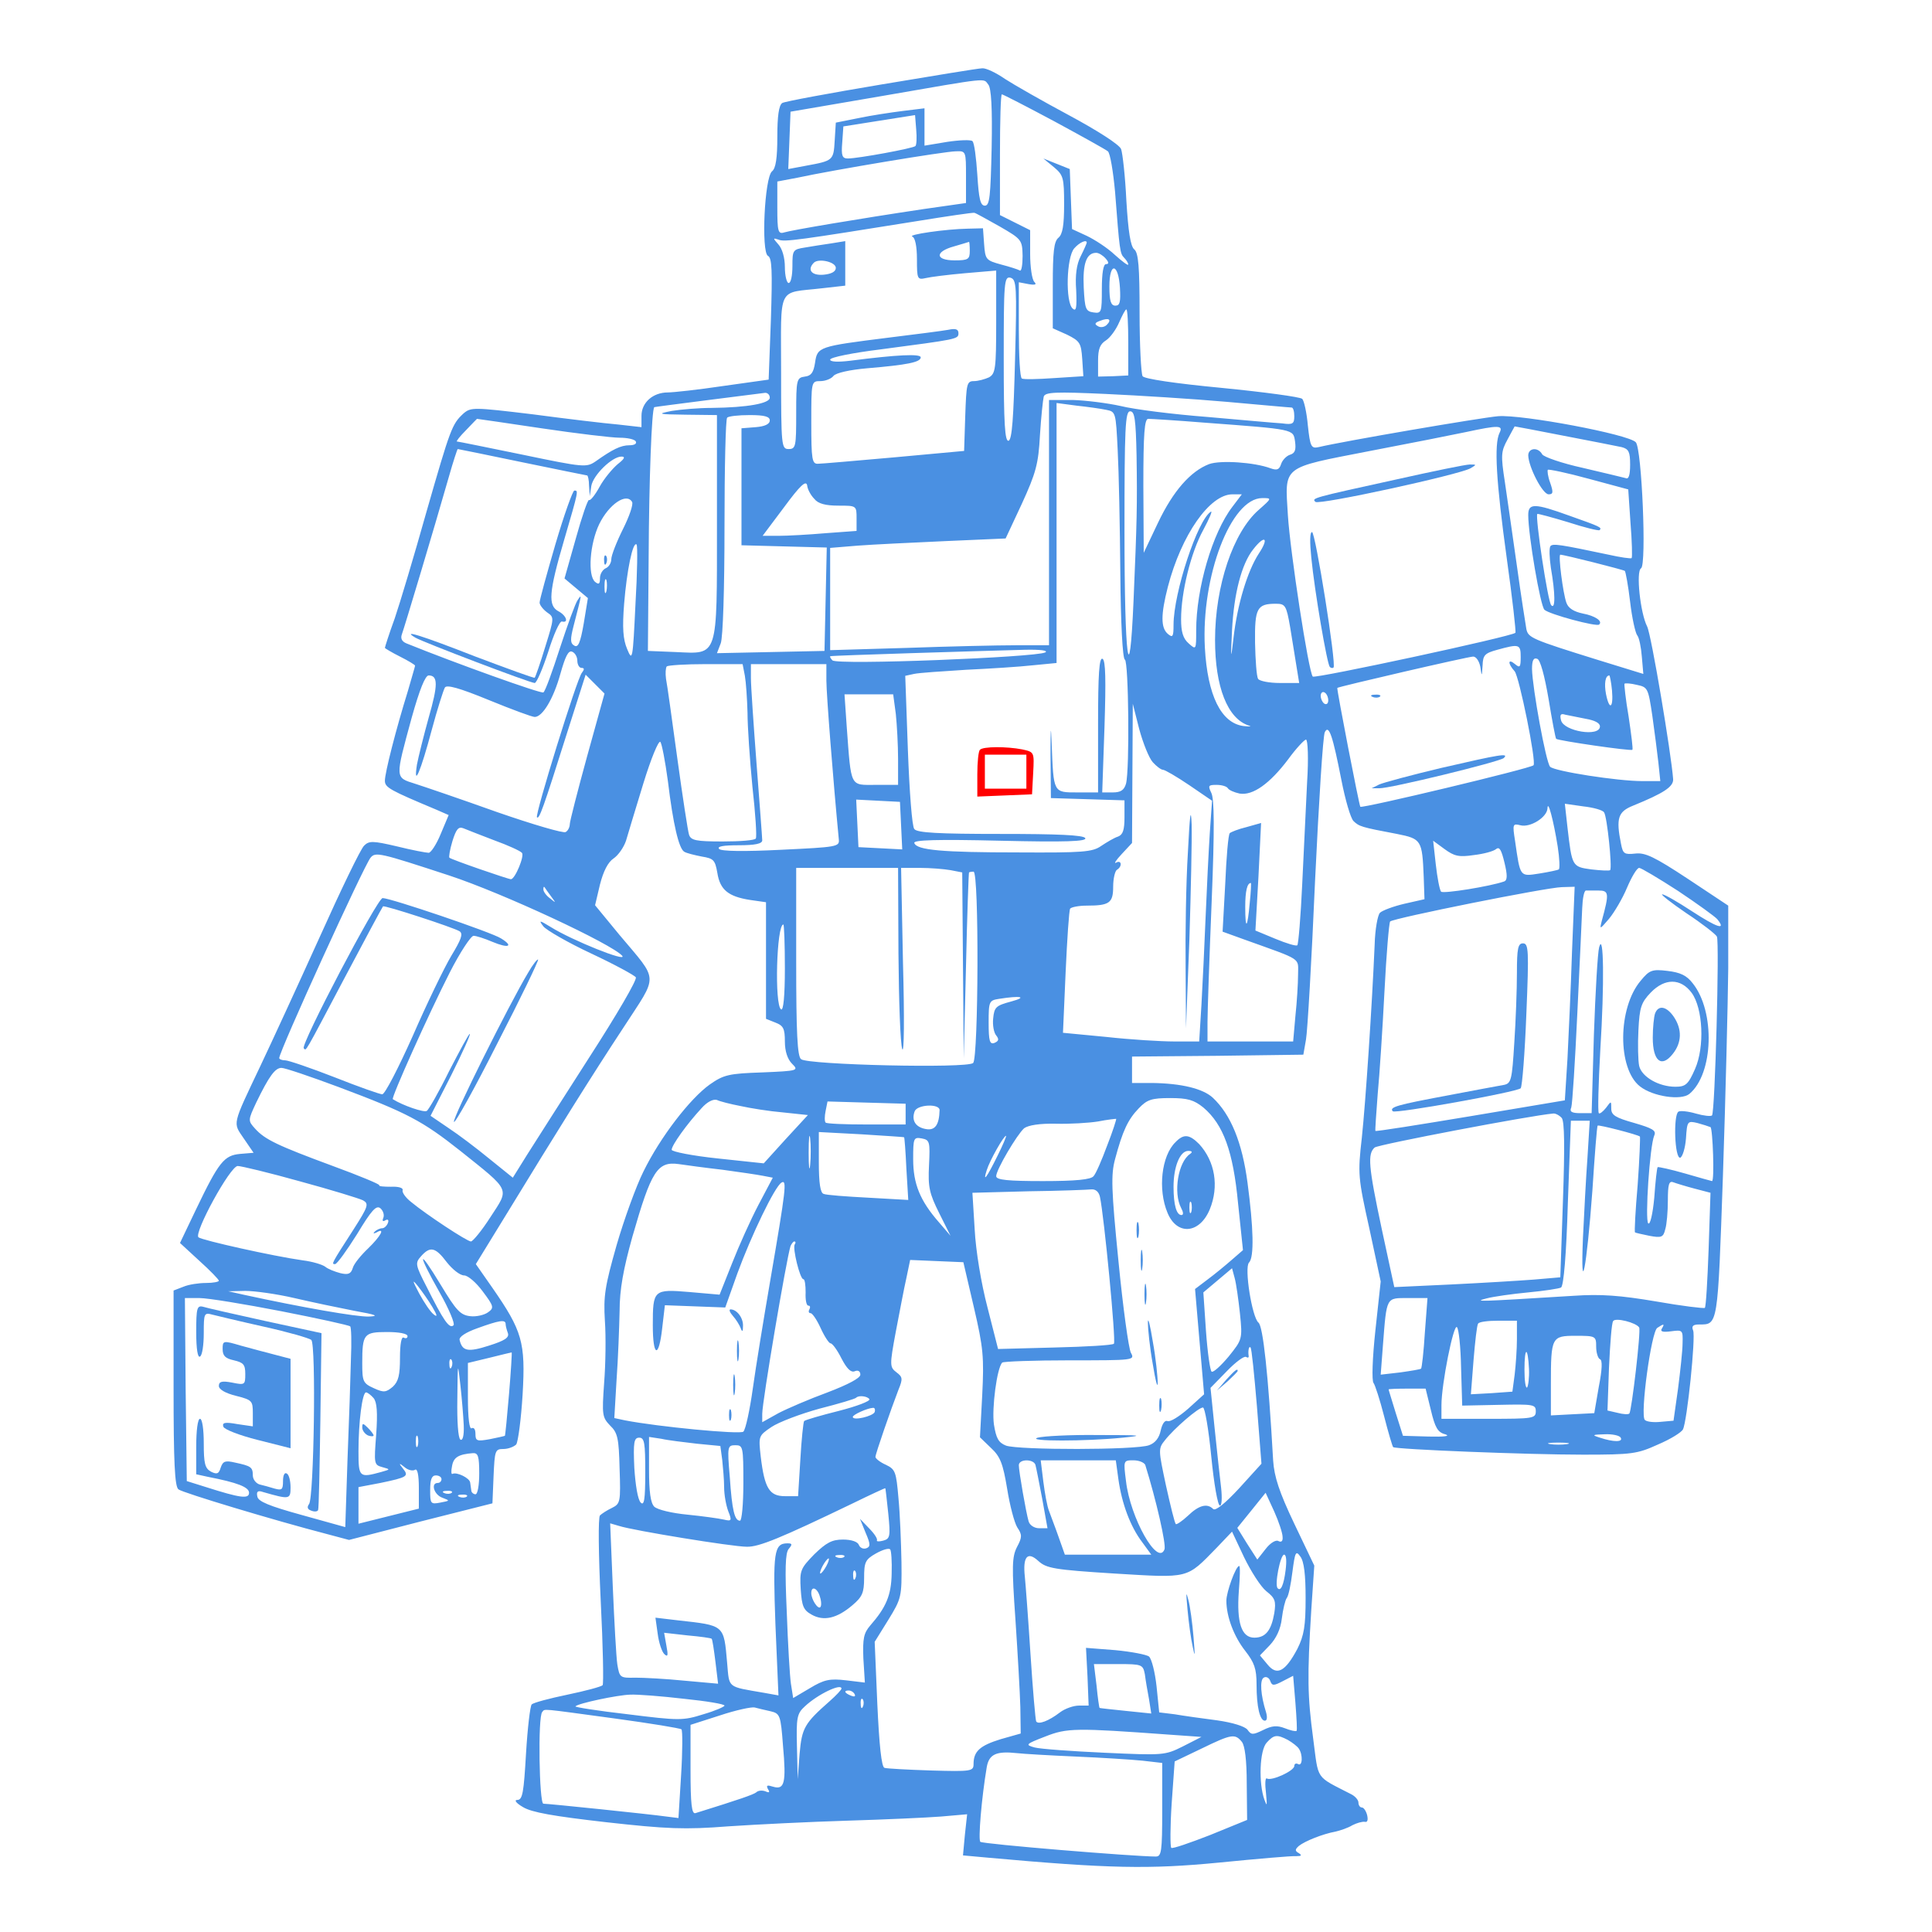 <?xml version="1.0" standalone="no"?>
<svg version="1.0" xmlns="http://www.w3.org/2000/svg"
 width="512pt" height="512pt" viewBox="0 0 512 512"
 preserveAspectRatio="xMidYMid meet">
<g transform="translate(0,512) scale(0.1,-0.1)"
fill="#4A90E2" stroke="none">
<path fill="#4A90E2" d="M2335 4896 c-137 -23 -256 -45 -262 -49 -9 -6 -13 -35 -13 -89 0 -57
-4 -84 -14 -92 -20 -16 -29 -213 -11 -224 11 -5 12 -40 8 -168 l-6 -160 -121
-17 c-67 -10 -132 -17 -146 -17 -40 0 -70 -27 -70 -62 l0 -30 -62 7 c-35 3
-136 15 -226 27 -158 19 -164 19 -184 2 -30 -28 -34 -38 -98 -261 -32 -114
-70 -241 -84 -282 -15 -41 -26 -76 -26 -78 0 -1 18 -12 40 -23 22 -11 40 -22
40 -24 0 -2 -9 -32 -19 -67 -32 -103 -61 -217 -61 -238 0 -18 13 -25 137 -77
l32 -14 -21 -50 c-11 -27 -26 -50 -32 -50 -6 0 -44 7 -84 17 -64 15 -74 15
-87 2 -9 -8 -62 -118 -119 -245 -57 -126 -127 -278 -156 -339 -76 -160 -73
-149 -44 -192 l26 -38 -36 -3 c-42 -4 -56 -21 -116 -146 l-43 -90 51 -47 c29
-26 52 -50 52 -53 0 -3 -15 -6 -34 -6 -19 0 -46 -4 -60 -10 l-26 -10 0 -259
c0 -195 3 -261 13 -268 11 -9 257 -83 392 -118 l60 -16 190 49 190 48 3 72 c3
68 4 72 26 72 13 0 28 6 34 12 5 7 13 67 17 133 8 138 -1 168 -80 282 l-44 63
81 132 c135 221 226 367 311 496 92 142 94 119 -11 244 l-65 79 13 55 c9 35
21 59 36 69 12 8 27 29 33 47 5 18 26 86 46 152 20 65 40 114 45 110 4 -5 13
-52 20 -104 14 -116 29 -178 43 -187 6 -4 27 -9 47 -13 31 -5 35 -9 41 -43 7
-45 29 -63 87 -72 l42 -6 0 -155 0 -154 25 -10 c21 -8 25 -16 25 -50 0 -26 7
-47 19 -59 18 -18 17 -19 -79 -23 -88 -3 -102 -6 -139 -32 -52 -37 -131 -139
-176 -231 -19 -38 -51 -126 -71 -195 -31 -109 -35 -135 -31 -200 3 -41 2 -115
-2 -165 -6 -85 -5 -91 16 -113 20 -19 23 -34 25 -114 3 -88 2 -93 -20 -104
-13 -6 -28 -16 -32 -20 -5 -5 -4 -102 2 -227 6 -119 8 -220 5 -223 -4 -4 -45
-15 -93 -25 -48 -10 -90 -21 -95 -26 -4 -4 -11 -63 -15 -130 -6 -103 -9 -123
-23 -123 -9 0 -4 -8 15 -19 23 -14 80 -24 220 -40 161 -18 209 -20 324 -11 74
5 216 12 315 15 99 3 211 8 249 11 l69 6 -6 -55 -5 -54 66 -6 c321 -29 428
-31 613 -13 101 10 193 18 204 17 14 0 16 2 7 8 -11 6 -10 10 0 19 16 13 64
32 97 38 13 3 34 10 45 17 12 6 26 10 33 9 7 -2 9 5 6 18 -3 11 -9 20 -14 20
-5 0 -9 6 -9 13 0 7 -9 17 -19 22 -97 50 -86 35 -101 148 -15 112 -16 163 -5
340 l8 118 -53 111 c-40 84 -53 124 -56 167 -13 231 -27 357 -39 366 -17 14
-38 146 -25 159 14 14 12 92 -4 212 -14 106 -44 180 -92 225 -26 24 -83 38
-161 39 l-53 0 0 35 0 35 227 2 227 3 7 40 c4 22 15 211 24 420 10 209 21 387
26 395 11 21 21 -11 44 -128 10 -51 24 -100 32 -108 15 -14 19 -16 115 -34 65
-13 67 -16 71 -114 l2 -59 -53 -12 c-30 -7 -59 -18 -65 -24 -6 -6 -13 -44 -14
-84 -7 -163 -24 -418 -34 -512 -11 -96 -10 -106 20 -241 l30 -140 -14 -129
c-8 -74 -10 -134 -5 -140 4 -5 17 -45 28 -88 11 -43 22 -80 24 -82 6 -6 356
-20 503 -20 130 0 144 2 199 27 33 14 62 32 66 40 11 21 34 244 27 262 -5 12
0 16 16 16 50 0 49 -6 63 396 7 209 13 454 14 547 l0 167 -107 71 c-88 58
-113 70 -139 67 -29 -3 -33 -1 -38 25 -14 69 -8 86 32 102 81 33 107 50 106
70 -5 68 -58 384 -69 405 -18 35 -30 146 -16 154 15 9 2 317 -14 334 -19 21
-301 74 -365 69 -46 -4 -409 -66 -476 -82 -19 -4 -22 1 -28 57 -3 34 -10 66
-15 71 -5 5 -101 18 -213 29 -126 12 -205 24 -210 31 -4 7 -8 82 -8 168 0 122
-3 159 -14 168 -10 8 -16 47 -21 129 -3 64 -10 126 -14 137 -5 12 -61 48 -137
89 -71 38 -148 82 -171 97 -23 16 -50 29 -60 28 -10 0 -130 -20 -268 -43z
m284 0 c8 -9 11 -63 9 -167 -3 -129 -5 -154 -18 -154 -12 0 -16 18 -20 82 -3
45 -8 85 -13 89 -4 4 -34 3 -67 -2 l-60 -10 0 49 0 50 -57 -7 c-32 -4 -85 -12
-118 -19 l-60 -12 -3 -48 c-3 -52 -4 -53 -75 -66 l-48 -9 3 76 3 76 245 42
c288 50 265 47 279 30z m174 -97 c72 -39 137 -75 143 -80 6 -5 14 -53 19 -107
12 -156 13 -164 24 -175 6 -6 11 -14 11 -18 0 -4 -16 8 -36 26 -19 18 -53 40
-74 50 l-39 18 -3 79 -3 80 -35 14 -35 14 28 -23 c25 -21 27 -28 27 -99 0 -55
-4 -79 -15 -88 -12 -10 -15 -37 -15 -126 l0 -114 38 -17 c34 -17 37 -22 40
-64 l3 -46 -78 -5 c-43 -3 -81 -4 -85 -1 -5 2 -8 61 -8 130 l0 125 26 -5 c18
-3 22 -1 15 6 -6 6 -11 39 -11 74 l0 63 -40 20 -40 20 0 160 c0 88 2 160 5
160 3 0 65 -32 138 -71z m-367 -66 c-5 -6 -152 -33 -179 -33 -15 0 -18 7 -15
42 l3 43 95 15 95 15 3 -38 c2 -22 1 -41 -2 -44z m134 -82 l0 -69 -112 -16
c-174 -26 -351 -56 -370 -62 -16 -5 -18 3 -18 65 l0 70 53 10 c97 21 392 70
420 70 27 1 27 1 27 -68z m89 -131 c59 -34 60 -36 61 -78 0 -24 -3 -41 -7 -39
-5 3 -27 10 -50 16 -40 11 -42 13 -45 54 l-3 42 -40 -1 c-59 -1 -162 -16 -147
-21 7 -3 12 -25 12 -60 0 -52 1 -55 23 -50 12 3 59 9 105 13 l82 7 0 -136 c0
-125 -2 -137 -19 -147 -11 -5 -29 -10 -40 -10 -19 0 -20 -7 -23 -92 l-3 -93
-185 -17 c-102 -9 -193 -17 -202 -17 -16 -1 -18 11 -18 109 0 109 0 110 24
110 13 0 29 6 35 14 7 8 43 16 89 20 106 9 142 16 142 29 0 10 -63 7 -187 -9
-33 -4 -53 -3 -53 3 0 6 60 18 133 27 204 27 207 27 207 43 0 11 -8 13 -27 9
-16 -3 -87 -12 -160 -21 -183 -23 -187 -24 -193 -66 -4 -26 -10 -35 -27 -37
-22 -3 -23 -8 -23 -98 0 -87 -1 -94 -20 -94 -19 0 -20 7 -20 204 0 233 -12
208 108 222 l62 7 0 59 0 59 -37 -6 c-21 -3 -53 -8 -70 -11 -32 -5 -33 -7 -33
-49 0 -25 -4 -45 -10 -45 -5 0 -10 19 -10 42 0 25 -7 49 -17 60 -15 17 -15 18
0 13 15 -7 55 -1 367 49 80 13 148 23 152 22 3 0 33 -17 67 -36z m-79 -65 c0
-22 -4 -25 -40 -25 -52 0 -53 23 -2 37 20 6 38 11 40 12 1 0 2 -10 2 -24z
m310 22 c0 -2 -7 -18 -16 -36 -11 -21 -15 -51 -12 -90 2 -47 0 -57 -9 -49 -20
16 -17 137 4 160 14 16 33 24 33 15z m50 -42 c9 -10 9 -15 1 -15 -7 0 -11 -24
-11 -66 0 -62 -1 -65 -22 -62 -21 3 -23 9 -26 66 -3 63 7 92 33 92 7 0 18 -7
25 -15z m-715 -25 c0 -10 -12 -16 -32 -18 -32 -3 -45 13 -26 32 13 12 58 2 58
-14z m753 -53 c2 -37 0 -47 -12 -47 -12 0 -16 12 -16 51 0 66 24 62 28 -4z
m-278 -189 c-4 -157 -8 -212 -17 -216 -10 -3 -13 45 -13 216 0 205 1 220 18
216 16 -5 17 -21 12 -216z m300 45 l0 -88 -40 -2 -40 -1 0 42 c0 31 5 44 21
54 11 7 27 29 35 48 8 18 16 34 19 34 3 0 5 -39 5 -87z m-57 46 c-6 -6 -17 -8
-24 -3 -9 5 -8 9 7 14 23 9 31 3 17 -11z m-893 -193 c0 -15 -59 -26 -154 -27
-34 0 -81 -4 -106 -8 -40 -8 -37 -9 38 -10 l82 -1 0 -292 c0 -355 4 -341 -109
-336 l-74 3 2 250 c1 202 8 391 15 396 1 1 262 34 294 38 6 0 12 -5 12 -13z
m1212 -11 c90 -8 166 -15 171 -15 4 0 7 -10 7 -23 0 -20 -4 -23 -32 -19 -18 1
-107 9 -198 17 -91 7 -194 20 -230 29 -36 8 -93 15 -127 16 l-63 0 0 -325 0
-325 -87 0 c-49 0 -179 -3 -290 -7 l-203 -6 0 135 0 136 73 6 c39 3 144 8 232
12 l160 7 43 92 c37 81 44 105 48 182 3 48 8 94 10 102 4 12 32 13 164 7 87
-4 232 -13 322 -21z m-321 -21 c26 -5 26 -6 31 -107 3 -56 6 -203 7 -327 1
-130 6 -226 12 -228 10 -4 13 -292 3 -329 -5 -17 -14 -23 -35 -23 l-28 0 6
173 c4 126 3 176 -5 181 -9 5 -12 -40 -12 -173 l0 -181 -55 0 c-64 0 -63 -2
-68 130 -2 53 -3 42 -3 -30 l1 -115 98 -3 97 -3 0 -45 c0 -33 -4 -46 -17 -51
-10 -3 -30 -15 -45 -25 -23 -16 -48 -18 -220 -17 -201 0 -269 6 -275 25 -3 8
60 10 228 6 173 -4 230 -2 225 7 -5 8 -72 11 -225 11 -163 0 -221 3 -228 13
-6 6 -13 101 -17 209 l-7 197 23 5 c13 3 75 7 138 11 63 3 143 8 178 12 l62 6
0 344 0 345 53 -7 c28 -3 64 -8 78 -11z m81 -121 c2 -132 1 -174 -8 -385 -11
-254 -24 -153 -24 183 0 277 2 319 15 319 12 0 15 -21 17 -117z m-972 93 c0
-10 -13 -16 -37 -18 l-38 -3 0 -155 0 -155 113 -3 113 -3 -3 -137 -3 -137
-142 -3 -143 -3 10 26 c6 15 10 147 10 309 0 155 3 286 7 289 3 4 30 7 60 7
39 0 53 -4 53 -14z m-605 -21 c94 -14 187 -25 207 -25 20 0 40 -4 43 -10 3 -6
-4 -10 -17 -10 -23 0 -45 -11 -90 -43 -24 -16 -30 -16 -193 18 -93 19 -171 35
-174 35 -3 0 8 14 24 30 16 17 29 30 29 30 1 0 78 -11 171 -25z m1756 15 c241
-18 236 -17 241 -50 3 -22 0 -31 -13 -35 -10 -3 -21 -15 -24 -25 -5 -15 -11
-17 -28 -11 -43 16 -133 22 -163 11 -49 -19 -95 -71 -135 -155 l-38 -80 -1
178 c0 139 3 177 13 177 7 0 74 -4 148 -10z m783 -27 c-15 -30 -9 -129 19
-332 15 -107 25 -196 23 -198 -10 -10 -531 -122 -537 -116 -11 11 -60 331 -66
428 -8 132 -18 124 213 169 110 21 226 44 259 51 88 19 99 18 89 -2z m171 -8
c72 -14 140 -27 153 -30 18 -5 22 -12 22 -46 0 -29 -4 -40 -12 -36 -7 2 -58
14 -113 27 -55 12 -104 29 -108 36 -11 20 -37 17 -37 -3 1 -31 38 -103 54
-103 12 0 13 5 4 31 -6 16 -8 32 -6 34 2 2 51 -8 109 -24 l104 -28 6 -89 c4
-49 5 -91 3 -93 -2 -2 -30 2 -61 9 -128 27 -147 30 -154 23 -4 -5 -3 -30 1
-58 12 -69 12 -111 1 -99 -9 8 -43 235 -37 242 2 1 39 -9 82 -22 43 -14 80
-23 83 -21 7 7 3 9 -79 38 -94 34 -110 34 -110 2 0 -53 32 -241 43 -251 13
-12 139 -46 145 -39 10 9 -11 23 -43 29 -24 5 -39 14 -44 29 -9 25 -22 127
-16 127 10 0 168 -40 171 -43 2 -2 9 -39 14 -82 5 -43 14 -83 19 -89 5 -6 10
-31 12 -56 l4 -46 -120 37 c-177 55 -185 59 -190 82 -2 12 -14 87 -25 167 -11
80 -26 180 -32 223 -11 71 -10 81 7 112 10 19 19 35 19 35 1 0 60 -11 131 -25z
m-2761 -70 c93 -19 170 -35 172 -35 2 0 5 -12 5 -27 l2 -28 4 27 c5 29 55 78
80 78 11 0 8 -6 -10 -20 -14 -12 -36 -38 -48 -60 -12 -22 -25 -38 -28 -35 -3
2 -19 -44 -35 -102 l-30 -106 31 -26 31 -26 -11 -67 c-9 -52 -15 -65 -25 -59
-11 6 -11 17 -2 52 23 89 22 85 11 69 -6 -8 -27 -66 -47 -127 -20 -62 -39
-115 -44 -118 -6 -4 -232 77 -363 130 -12 5 -16 13 -12 24 6 16 83 272 125
419 11 39 22 72 23 72 2 0 79 -16 171 -35z m774 -97 c10 -13 30 -18 64 -18 48
0 48 0 48 -34 l0 -33 -82 -6 c-46 -4 -102 -7 -125 -7 l-42 0 57 76 c42 57 58
72 61 58 1 -11 10 -27 19 -36z m1108 -21 c-53 -69 -96 -216 -96 -328 0 -51 0
-52 -20 -34 -15 13 -20 31 -20 64 0 72 26 177 59 237 16 30 25 51 20 48 -35
-21 -99 -215 -99 -300 0 -31 -2 -35 -15 -24 -19 16 -19 51 0 125 36 138 111
245 171 245 l25 0 -25 -33z m-1591 13 c4 -6 -7 -38 -24 -72 -17 -34 -31 -70
-31 -80 0 -10 -7 -21 -15 -24 -8 -4 -15 -15 -15 -26 0 -16 -3 -18 -13 -10 -20
17 -14 101 11 153 26 53 72 84 87 59z m1661 -21 c-68 -59 -116 -202 -116 -345
0 -124 33 -209 90 -227 8 -2 2 -3 -15 -1 -59 8 -95 81 -102 208 -10 188 69
396 152 396 26 0 26 0 -9 -31z m0 -116 c-30 -46 -57 -135 -67 -223 -7 -61 -8
-60 -4 20 5 96 25 175 56 214 31 40 43 31 15 -11z m-1652 -135 c-7 -147 -8
-152 -22 -118 -11 26 -13 56 -8 120 7 87 23 166 33 157 3 -3 2 -75 -3 -159z
m-77 35 c-3 -10 -5 -4 -5 12 0 17 2 24 5 18 2 -7 2 -21 0 -30z m1812 -95 c6
-35 13 -82 17 -105 l7 -43 -51 0 c-28 0 -54 5 -58 11 -4 7 -7 49 -8 96 -1 91
5 103 55 103 25 0 28 -4 38 -62z m611 -79 c0 -27 -2 -30 -15 -19 -19 16 -20 2
-1 -19 12 -14 58 -240 50 -249 -6 -8 -454 -115 -459 -110 -3 3 -63 312 -61
315 2 3 347 83 360 83 8 0 16 -12 19 -27 4 -27 4 -27 6 4 1 27 6 32 39 41 58
16 62 15 62 -19z m-2500 -10 c0 -10 5 -19 11 -19 8 0 8 -4 1 -13 -13 -15 -125
-377 -119 -383 6 -6 17 25 77 215 l52 163 25 -25 25 -25 -46 -166 c-25 -91
-46 -173 -46 -180 0 -8 -5 -18 -11 -21 -5 -4 -87 20 -182 53 -95 34 -192 67
-217 75 -54 17 -53 13 -9 175 21 75 36 112 45 112 25 0 25 -25 0 -112 -13 -47
-27 -103 -31 -124 -10 -65 10 -18 39 91 15 56 31 106 35 113 5 8 38 -1 116
-33 61 -25 115 -45 122 -45 21 0 50 49 68 114 13 46 21 63 31 59 8 -3 14 -14
14 -24z m1240 22 c-25 -13 -551 -34 -564 -21 -5 5 -8 11 -5 11 4 2 400 14 514
17 42 1 64 -2 55 -7z m1334 -124 c9 -55 18 -103 20 -105 6 -5 198 -33 202 -29
2 2 -3 41 -10 88 -8 46 -12 86 -11 87 2 2 17 1 33 -3 29 -6 30 -9 41 -83 6
-42 13 -98 16 -124 l5 -48 -48 0 c-65 0 -232 26 -244 38 -11 11 -47 209 -48
259 0 23 4 31 14 27 8 -3 19 -43 30 -107z m-2130 62 c3 -17 6 -61 7 -98 0 -36
6 -124 13 -196 8 -71 12 -133 9 -137 -2 -5 -42 -8 -88 -8 -71 0 -84 3 -89 18
-3 9 -17 100 -31 202 -14 102 -27 197 -30 211 -2 15 -1 29 2 33 4 3 50 6 103
6 l98 0 6 -31z m216 -13 c0 -35 18 -265 33 -421 2 -19 -6 -20 -153 -27 -98 -5
-158 -4 -164 2 -7 7 11 10 52 10 43 0 62 4 62 13 0 6 -7 98 -15 202 -8 105
-15 207 -15 228 l0 37 100 0 100 0 0 -44z m2082 -26 c4 -47 -7 -54 -16 -9 -5
27 -2 49 9 49 1 0 5 -18 7 -40z m-752 -26 c0 -8 -4 -12 -10 -9 -5 3 -10 13
-10 21 0 8 5 12 10 9 6 -3 10 -13 10 -21z m-1146 -36 c3 -29 6 -83 6 -120 l0
-68 -60 0 c-68 0 -64 -9 -76 153 l-6 87 65 0 64 0 7 -52z m681 -128 c10 -11
22 -20 27 -20 5 0 36 -18 70 -41 l60 -41 -6 -87 c-3 -47 -8 -147 -11 -221 -3
-74 -8 -179 -11 -232 l-6 -98 -66 0 c-36 0 -117 5 -180 12 l-115 11 7 160 c4
88 9 164 12 169 3 4 23 8 44 8 60 0 70 7 70 50 0 22 5 42 10 45 15 9 12 27 -2
19 -7 -4 -1 6 15 23 l27 29 1 185 1 184 17 -67 c10 -37 26 -77 36 -88z m1148
115 c23 -4 37 -11 37 -20 0 -29 -96 -13 -103 16 -4 15 -1 19 11 15 9 -2 34 -7
55 -11z m-739 -167 c-3 -62 -9 -184 -13 -271 -4 -86 -10 -159 -13 -162 -3 -3
-29 5 -58 17 l-53 22 8 142 7 143 -39 -11 c-21 -5 -41 -13 -44 -16 -4 -4 -9
-64 -12 -134 l-7 -127 58 -21 c156 -56 142 -47 142 -93 0 -23 -3 -72 -7 -109
l-6 -68 -113 0 -114 0 0 51 c0 28 5 172 11 319 8 196 7 274 -1 289 -9 19 -8
21 14 21 14 0 27 -4 30 -9 3 -5 17 -11 31 -14 35 -6 80 26 129 91 21 29 43 52
47 52 5 0 7 -51 3 -112z m-1076 -116 l3 -63 -58 3 -58 3 -3 63 -3 63 58 -3 58
-3 3 -63z m1740 -55 c5 -32 6 -59 3 -61 -3 -2 -27 -7 -52 -11 -52 -8 -50 -10
-64 87 -7 44 -6 46 14 41 26 -7 71 21 72 45 1 24 16 -32 27 -101z m123 90 c8
-11 22 -147 16 -153 -2 -2 -24 -1 -50 2 -51 7 -51 8 -63 111 l-7 63 49 -7 c27
-3 52 -10 55 -16z m-2941 -74 c36 -13 69 -28 73 -33 8 -7 -18 -70 -29 -70 -7
0 -158 52 -163 57 -2 1 1 21 8 44 10 32 16 39 29 34 9 -4 46 -18 82 -32z
m2596 -39 c26 3 52 10 59 16 9 7 14 -3 22 -36 8 -33 8 -47 -1 -50 -37 -13
-161 -33 -167 -27 -4 5 -10 37 -14 72 l-7 63 30 -22 c26 -19 38 -22 78 -16z
m-2716 -54 c143 -47 432 -182 459 -213 14 -18 -133 41 -189 76 -31 19 -33 19
-20 2 8 -10 65 -43 127 -72 62 -29 115 -58 118 -63 4 -6 -51 -100 -122 -210
-70 -109 -145 -227 -166 -260 l-38 -61 -62 50 c-34 28 -83 65 -109 82 l-47 32
55 108 c30 60 52 109 49 109 -3 0 -27 -45 -55 -99 -27 -55 -54 -102 -59 -105
-7 -5 -63 14 -90 31 -5 3 95 226 151 336 27 53 56 97 63 97 7 0 29 -7 50 -16
43 -18 57 -12 23 9 -24 16 -293 107 -314 107 -14 0 -218 -389 -209 -398 7 -7
-1 -20 109 188 54 102 99 186 101 188 3 4 187 -56 203 -66 10 -7 4 -22 -22
-65 -19 -32 -65 -127 -102 -212 -38 -85 -74 -155 -81 -155 -6 0 -63 20 -126
45 -64 25 -123 45 -131 45 -9 0 -16 3 -16 6 0 18 224 509 242 531 13 16 25 13
208 -47z m1191 -207 c1 -126 5 -239 10 -253 5 -14 6 81 2 228 l-5 252 50 0
c27 0 64 -3 81 -6 l31 -6 2 -247 2 -246 6 245 c3 135 7 246 8 248 1 1 7 2 12
2 15 0 13 -493 -1 -507 -15 -15 -438 -5 -456 10 -10 7 -13 71 -13 258 l0 249
135 0 135 0 1 -227z m2066 166 c51 -34 98 -68 104 -75 25 -31 -1 -22 -67 21
-38 25 -73 45 -79 45 -5 0 23 -22 64 -50 41 -27 77 -55 81 -62 7 -15 -5 -466
-13 -474 -3 -3 -22 -1 -43 5 -20 6 -41 8 -46 5 -14 -9 -10 -126 5 -122 6 3 13
25 15 51 3 46 4 47 30 41 15 -4 30 -9 35 -11 6 -4 11 -143 4 -143 -1 0 -33 9
-71 20 -38 11 -71 18 -73 17 -2 -2 -6 -38 -9 -81 -4 -43 -11 -73 -16 -68 -9 9
4 206 16 233 6 13 -5 19 -53 33 -50 14 -61 21 -61 38 0 21 0 21 -14 2 -8 -10
-17 -17 -19 -14 -3 3 -1 78 4 168 11 175 9 315 -3 272 -4 -14 -10 -118 -14
-232 l-6 -208 -30 0 c-23 0 -29 4 -24 15 3 9 10 120 16 248 6 127 12 253 13
280 1 26 5 47 10 47 4 0 19 0 33 0 28 0 29 -7 9 -80 -6 -24 -6 -24 19 5 14 17
36 54 48 83 12 28 26 52 32 52 5 0 52 -28 103 -61z m-1135 -31 c-6 -69 -12
-75 -12 -11 0 41 5 63 15 63 1 0 0 -24 -3 -52z m-1852 17 c14 -19 14 -19 -2
-6 -10 7 -18 18 -18 24 0 6 1 8 3 6 1 -2 9 -13 17 -24z m2706 -147 c-3 -95 -9
-223 -12 -283 l-7 -111 -250 -42 c-138 -23 -251 -41 -252 -39 -1 1 2 45 6 97
5 52 13 175 18 273 5 98 12 181 15 185 10 9 413 90 455 91 l34 1 -7 -172z
m-2086 -44 c0 -74 -4 -113 -10 -109 -18 11 -12 225 6 225 2 0 4 -52 4 -116z
m600 -88 c-41 -11 -45 -15 -48 -45 -2 -18 2 -38 8 -45 8 -10 7 -15 -5 -20 -12
-4 -15 5 -15 54 0 56 1 59 28 63 57 9 76 5 32 -7z m-1782 -227 c181 -68 221
-89 322 -169 135 -108 130 -98 80 -175 -23 -36 -47 -65 -52 -65 -10 0 -118 71
-159 105 -14 11 -24 25 -22 31 2 6 -11 10 -31 9 -19 0 -33 1 -31 4 3 2 -52 25
-123 51 -146 54 -180 70 -206 99 -19 21 -19 22 3 69 34 70 50 92 67 92 9 0 77
-23 152 -51z m1064 -50 c27 -6 77 -14 113 -17 l66 -7 -59 -64 -58 -64 -122 13
c-67 7 -122 18 -122 23 0 12 41 69 79 110 15 17 31 25 41 22 8 -4 36 -11 62
-16z m1227 -4 c53 -45 79 -116 92 -254 l13 -124 -30 -26 c-16 -14 -45 -38 -64
-52 l-33 -25 12 -140 12 -139 -42 -38 c-24 -21 -48 -36 -55 -33 -7 3 -14 -7
-18 -25 -4 -19 -14 -33 -31 -39 -34 -13 -346 -13 -379 -1 -20 8 -26 19 -32 56
-6 43 8 150 22 164 3 3 84 6 179 6 170 0 173 0 162 20 -6 11 -21 120 -33 243
-19 191 -20 229 -9 270 20 75 34 105 63 135 22 23 34 27 83 27 47 0 63 -5 88
-25z m-789 -17 l0 -28 -103 0 c-57 0 -106 2 -109 5 -3 3 -3 17 0 31 l5 25 103
-3 104 -3 0 -27z m90 10 c-1 -39 -12 -55 -37 -50 -27 5 -38 23 -29 47 7 18 66
21 66 3z m1649 -21 c7 -10 8 -74 3 -218 l-7 -204 -70 -6 c-38 -3 -138 -9 -220
-13 l-150 -7 -33 153 c-36 169 -38 200 -19 217 10 8 414 85 473 90 6 1 17 -5
23 -12z m-1205 -73 c-14 -38 -30 -75 -36 -81 -7 -9 -47 -13 -134 -13 -93 0
-124 3 -124 13 0 17 55 110 74 127 11 8 41 13 84 12 37 -1 87 2 112 6 25 5 46
7 48 7 1 -1 -9 -33 -24 -71z m1273 -31 c-4 -54 -9 -150 -12 -213 -7 -169 10
-80 25 125 6 93 12 171 14 172 2 3 107 -24 112 -29 1 -2 -1 -59 -6 -128 -6
-68 -9 -125 -7 -126 1 -1 18 -5 38 -9 32 -6 37 -4 42 17 4 12 7 47 7 77 0 42
3 52 14 48 8 -3 34 -11 57 -17 l42 -11 -5 -150 c-3 -82 -7 -152 -10 -155 -3
-2 -61 5 -129 17 -95 16 -146 20 -219 15 -259 -16 -265 -16 -231 -7 19 5 69
12 111 16 42 4 82 10 87 13 7 5 14 88 18 225 l8 217 25 0 25 0 -6 -97z m-2060
-20 c-2 -21 -4 -6 -4 32 0 39 2 55 4 38 2 -18 2 -50 0 -70z m249 73 c1 0 4
-38 6 -83 l5 -83 -106 6 c-58 3 -112 7 -118 10 -9 2 -13 28 -13 84 l0 80 113
-6 c61 -4 113 -7 113 -8z m66 -74 c-3 -58 1 -75 27 -127 l30 -60 -30 35 c-51
58 -69 103 -69 168 0 56 1 59 23 55 21 -4 22 -9 19 -71z m182 26 c-30 -61 -40
-73 -29 -39 8 26 45 91 51 91 2 0 -8 -24 -22 -52z m-729 -38 c44 -6 92 -13
107 -16 l26 -5 -38 -72 c-21 -40 -52 -109 -70 -155 l-33 -83 -80 7 c-95 8 -97
6 -97 -88 0 -85 16 -89 25 -7 l7 60 80 -3 80 -3 32 90 c37 101 99 230 117 241
15 9 12 -16 -30 -261 -17 -99 -38 -227 -46 -285 -8 -57 -19 -108 -25 -114 -8
-8 -227 13 -314 30 l-28 6 6 102 c4 55 7 137 8 181 0 58 10 112 34 198 50 174
66 200 123 192 20 -3 72 -10 116 -15z m-1119 -31 c81 -22 156 -45 166 -50 16
-9 14 -16 -25 -77 -60 -93 -59 -92 -49 -92 5 0 31 36 58 79 38 63 51 78 62 69
7 -6 11 -17 8 -25 -4 -9 -1 -11 5 -7 7 4 10 1 7 -7 -3 -8 -10 -14 -15 -14 -6
0 -15 -4 -20 -9 -5 -5 -3 -6 5 -2 24 14 11 -10 -22 -42 -19 -18 -38 -41 -41
-52 -5 -16 -12 -19 -33 -14 -15 4 -33 11 -40 17 -8 6 -35 14 -60 17 -78 11
-266 53 -276 61 -13 11 84 189 104 189 9 0 84 -18 166 -41z m2119 -41 c11 -51
43 -383 37 -389 -4 -4 -74 -8 -157 -10 l-150 -4 -28 110 c-17 65 -31 150 -34
207 l-6 97 149 4 c82 1 157 4 166 5 11 1 20 -6 23 -20z m-809 -126 c-6 -10 14
-92 23 -92 4 0 6 -16 6 -35 -1 -19 2 -35 7 -35 5 0 6 -4 3 -10 -3 -5 -2 -10 3
-10 5 0 17 -18 27 -40 10 -22 22 -40 26 -40 5 0 18 -18 29 -40 14 -27 25 -38
35 -34 9 4 15 0 15 -9 0 -9 -32 -26 -87 -47 -49 -18 -107 -43 -130 -55 l-43
-24 0 22 c0 33 64 410 75 445 3 6 7 12 10 12 4 0 4 -4 1 -8z m-922 -47 c15
-19 35 -35 46 -35 10 0 32 -19 49 -42 30 -40 31 -44 14 -56 -10 -7 -31 -12
-47 -10 -26 3 -37 15 -78 83 -61 101 -63 86 -3 -20 25 -44 41 -83 37 -87 -11
-11 -27 13 -71 101 -31 60 -31 64 -15 82 24 27 38 24 68 -16z m1397 -120 c25
-107 27 -132 22 -232 l-6 -112 29 -28 c25 -23 32 -42 43 -108 7 -44 19 -90 27
-103 13 -19 13 -26 -1 -52 -13 -26 -14 -50 -4 -192 6 -90 12 -194 13 -232 l1
-70 -53 -15 c-55 -17 -72 -32 -72 -66 0 -19 -6 -20 -112 -17 -62 2 -118 5
-124 7 -8 2 -14 61 -19 169 l-7 165 36 58 c35 57 36 61 35 153 -1 52 -4 129
-8 170 -6 69 -8 76 -33 88 -16 7 -28 17 -28 21 0 8 41 126 61 178 12 29 11 34
-5 46 -18 14 -19 17 -2 108 10 52 22 116 28 142 l10 48 70 -3 71 -3 28 -120z
m705 -16 c7 -68 6 -69 -30 -114 -21 -25 -41 -43 -45 -40 -4 2 -11 51 -15 107
l-7 103 38 32 38 32 7 -26 c4 -14 10 -57 14 -94z m-2140 17 c13 -22 14 -28 3
-19 -8 6 -25 31 -38 55 -19 36 -19 39 -3 19 11 -14 28 -38 38 -55z m-366 24
c47 -11 119 -26 160 -34 57 -10 66 -14 37 -15 -32 -1 -176 24 -332 58 l-40 9
45 1 c24 0 83 -8 130 -19z m-34 -35 c97 -19 179 -37 182 -40 3 -2 4 -42 2 -87
-1 -46 -5 -164 -9 -264 l-6 -181 -115 32 c-87 24 -116 36 -118 49 -3 13 1 17
15 12 70 -20 73 -20 73 12 0 17 -4 34 -10 37 -6 4 -10 -5 -10 -20 0 -23 -3
-25 -22 -20 -13 4 -31 9 -40 11 -10 3 -18 14 -18 24 0 22 -5 25 -47 34 -26 6
-32 4 -38 -13 -5 -17 -10 -19 -26 -11 -16 9 -19 22 -19 75 0 37 -4 65 -10 65
-6 0 -10 -31 -10 -74 l0 -73 32 -7 c77 -15 108 -27 108 -42 0 -17 -23 -14
-114 15 l-51 16 -3 243 -2 242 39 0 c22 0 119 -16 217 -35z m3030 -57 c-3 -50
-8 -93 -10 -95 -2 -2 -27 -6 -55 -10 l-52 -6 6 79 c10 129 8 124 67 124 l51 0
-7 -92z m568 14 c5 -9 -20 -221 -26 -228 -3 -3 -17 -2 -32 2 l-26 6 4 114 c3
63 7 118 11 123 6 10 61 -4 69 -17z m-3004 9 c0 -5 3 -16 6 -24 4 -12 -9 -20
-50 -33 -56 -18 -71 -15 -78 15 -2 8 16 20 47 31 58 21 75 24 75 11z m2680
-40 c0 -26 -3 -69 -6 -94 l-6 -45 -55 -4 -55 -3 7 90 c4 49 9 93 12 97 2 5 26
8 54 8 l49 0 0 -49z m-148 -76 l3 -100 98 2 c91 2 97 1 97 -17 0 -19 -7 -20
-125 -20 l-125 0 0 36 c0 56 32 216 41 207 5 -5 10 -53 11 -108z m532 104 c-5
-8 3 -10 25 -7 30 4 31 3 30 -31 0 -20 -6 -74 -12 -121 l-12 -85 -34 -3 c-18
-2 -37 0 -42 5 -13 13 17 234 33 244 18 12 20 11 12 -2z m-3324 -20 c0 -5 -4
-7 -10 -4 -6 4 -10 -16 -10 -53 0 -46 -4 -63 -19 -77 -18 -15 -24 -16 -50 -4
-29 13 -31 18 -31 66 0 78 4 83 66 83 31 0 54 -4 54 -11z m3150 -28 c0 -16 5
-31 10 -33 7 -2 6 -27 -3 -73 l-12 -70 -58 -3 -57 -3 0 83 c0 125 2 128 66
128 53 0 54 -1 54 -29z m-899 -158 l12 -152 -59 -65 c-37 -40 -63 -61 -69 -55
-16 16 -38 10 -67 -18 -15 -14 -30 -24 -32 -22 -3 3 -14 48 -26 102 -20 94
-21 98 -3 120 25 32 89 87 101 87 5 0 15 -58 22 -130 7 -71 17 -130 23 -130 5
0 6 21 3 48 -3 26 -11 96 -17 156 l-11 108 43 44 c23 24 46 41 51 38 5 -3 8
-2 7 3 -2 14 1 27 5 22 3 -2 10 -73 17 -156z m-1982 33 c-5 -60 -10 -110 -11
-111 -2 -1 -20 -5 -40 -9 -34 -6 -38 -5 -38 14 0 12 -4 18 -10 15 -6 -4 -10
26 -10 83 l0 90 58 14 c31 8 58 14 58 14 1 -1 -2 -50 -7 -110z m2703 66 c1
-23 -2 -45 -5 -49 -4 -3 -7 18 -7 47 0 62 9 63 12 2z m-2855 6 c-3 -8 -6 -5
-6 6 -1 11 2 17 5 13 3 -3 4 -12 1 -19z m32 -156 c1 -27 -3 -41 -9 -37 -6 4
-9 49 -8 108 1 99 1 100 8 37 4 -36 8 -84 9 -108z m2563 41 c11 -46 18 -59 38
-64 15 -5 -3 -7 -44 -6 l-68 2 -19 60 c-10 33 -19 61 -19 63 0 1 22 2 49 2
l49 0 14 -57z m-2802 32 c9 -11 11 -38 7 -96 -6 -78 -6 -81 16 -87 22 -6 22
-6 -3 -13 -58 -16 -60 -14 -60 55 0 77 10 156 20 156 4 0 13 -7 20 -15z m1314
-3 c3 -5 -34 -19 -81 -31 -48 -12 -89 -24 -92 -27 -2 -2 -7 -48 -10 -102 l-6
-97 -35 0 c-41 0 -54 21 -64 105 -6 54 -6 55 28 78 19 13 77 35 128 49 51 13
95 26 97 29 7 7 30 4 35 -4z m14 -34 c-4 -11 -58 -24 -58 -13 0 6 38 23 53 24
5 1 7 -4 5 -11z m-1211 -90 c-3 -7 -5 -2 -5 12 0 14 2 19 5 13 2 -7 2 -19 0
-25z m3188 22 c7 -12 -19 -12 -55 0 -22 7 -21 8 12 9 20 1 40 -3 43 -9z
m-2585 -92 c0 -73 -3 -89 -12 -80 -8 8 -14 47 -17 92 -3 68 -1 80 13 80 14 0
16 -14 16 -92z m137 76 l62 -6 5 -37 c2 -20 5 -52 5 -72 0 -20 5 -48 11 -64
10 -25 9 -27 -12 -22 -13 3 -56 9 -96 13 -42 4 -79 13 -88 21 -10 10 -14 39
-14 100 l0 85 33 -5 c17 -4 60 -9 94 -13z m2306 -1 c-13 -2 -33 -2 -45 0 -13
2 -3 4 22 4 25 0 35 -2 23 -4z m-2183 -103 c0 -55 -4 -100 -9 -100 -14 0 -21
26 -27 116 -7 81 -6 84 15 84 20 0 21 -4 21 -100z m-700 25 c0 -30 -4 -55 -10
-55 -5 0 -11 5 -11 10 -1 6 -2 15 -3 21 -1 12 -36 29 -47 23 -3 -2 -4 7 -1 21
4 23 17 31 55 34 14 1 17 -8 17 -54z m1474 23 c2 -7 10 -48 18 -90 l14 -78
-22 0 c-13 0 -25 8 -28 18 -7 24 -26 133 -26 149 0 17 39 17 44 1z m220 -39
c9 -63 31 -124 63 -166 l24 -33 -115 0 -114 0 -17 48 c-9 26 -21 56 -25 68 -5
12 -11 46 -15 77 l-7 57 100 0 99 0 7 -51z m71 39 c29 -93 56 -211 51 -224
-18 -46 -91 84 -102 181 -7 55 -7 55 20 55 15 0 28 -6 31 -12z m-1935 -13 c6
4 10 -13 10 -48 l0 -55 -80 -20 -80 -20 0 48 0 49 58 11 c72 15 76 18 60 38
-12 15 -11 16 4 4 9 -8 22 -11 28 -7z m70 -25 c0 -5 -4 -10 -10 -10 -19 0 -10
-31 12 -39 21 -8 21 -8 -5 -13 -26 -5 -27 -3 -27 33 0 28 4 39 15 39 8 0 15
-4 15 -10z m1184 -91 c6 -61 5 -67 -14 -72 -11 -3 -18 -2 -16 1 2 4 -7 18 -21
32 l-24 25 15 -37 c13 -30 13 -37 2 -41 -8 -3 -17 1 -20 9 -3 8 -19 14 -42 14
-29 0 -44 -8 -76 -39 -37 -38 -39 -43 -36 -93 3 -44 7 -55 29 -67 32 -18 67
-10 108 25 26 22 31 33 31 72 0 42 3 49 31 65 18 10 34 15 38 11 3 -3 5 -32 4
-64 -1 -58 -15 -90 -57 -138 -17 -20 -20 -34 -18 -87 l4 -64 -50 6 c-43 5 -58
2 -96 -21 l-44 -26 -6 38 c-3 20 -8 106 -11 190 -5 113 -4 156 5 167 10 12 10
15 -3 15 -36 0 -39 -23 -32 -216 l8 -187 -39 7 c-98 17 -91 11 -97 79 -9 102
-6 99 -131 113 l-59 7 6 -43 c3 -23 11 -48 18 -54 9 -8 10 -3 5 23 l-6 34 62
-7 c34 -3 63 -7 64 -9 2 -2 6 -29 10 -61 l7 -58 -89 8 c-49 5 -108 8 -130 8
-41 -1 -42 0 -48 35 -3 20 -8 112 -12 205 l-7 169 24 -7 c37 -12 300 -55 338
-55 32 -1 90 23 281 115 47 23 86 41 86 40 1 0 4 -31 8 -67z m-1157 55 c-3 -3
-12 -4 -19 -1 -8 3 -5 6 6 6 11 1 17 -2 13 -5z m40 -10 c-3 -3 -12 -4 -19 -1
-8 3 -5 6 6 6 11 1 17 -2 13 -5z m2162 -107 c1 -11 -3 -15 -11 -11 -6 4 -21
-4 -34 -21 l-22 -28 -27 42 -26 42 38 47 37 46 23 -50 c12 -27 22 -57 22 -67z
m-43 -144 c23 -18 26 -26 21 -58 -8 -46 -23 -65 -53 -65 -34 0 -47 40 -41 123
3 37 4 67 1 67 -9 0 -34 -69 -34 -92 0 -42 20 -95 50 -133 24 -31 30 -47 30
-89 0 -60 9 -96 22 -96 6 0 7 9 3 23 -14 44 -17 85 -6 91 6 4 14 0 17 -8 5
-14 9 -14 34 -1 l27 14 6 -72 c3 -39 5 -73 3 -74 -2 -2 -16 1 -31 7 -21 8 -34
7 -58 -5 -27 -13 -31 -13 -41 1 -7 9 -39 19 -81 25 -39 5 -89 12 -112 16 l-41
5 -7 69 c-4 37 -13 73 -20 79 -6 5 -47 13 -90 17 l-77 6 4 -76 3 -77 -26 0
c-14 0 -37 -8 -50 -18 -30 -23 -57 -33 -63 -24 -2 4 -9 84 -15 177 -6 94 -13
186 -15 206 -6 54 7 69 36 42 21 -19 41 -23 201 -33 201 -12 190 -15 272 69
l40 42 32 -68 c18 -37 44 -78 59 -90z m104 -18 c0 -74 -4 -99 -22 -135 -32
-60 -54 -72 -79 -41 l-20 24 26 27 c17 18 29 43 32 71 3 24 9 49 13 54 5 6 11
37 15 69 7 53 9 58 21 41 10 -13 14 -49 14 -110z m-1223 109 c-3 -3 -12 -4
-19 -1 -8 3 -5 6 6 6 11 1 17 -2 13 -5z m1170 -35 c-5 -40 -13 -57 -21 -48 -9
8 7 89 17 89 6 0 7 -17 4 -41z m-1217 11 c-6 -11 -13 -20 -16 -20 -2 0 0 9 6
20 6 11 13 20 16 20 2 0 0 -9 -6 -20z m77 -32 c-3 -8 -6 -5 -6 6 -1 11 2 17 5
13 3 -3 4 -12 1 -19z m-94 -50 c4 -12 4 -24 1 -27 -6 -7 -24 20 -24 37 0 21
17 13 23 -10z m861 -205 c2 -16 7 -45 11 -66 l6 -38 -68 7 c-37 4 -69 7 -69 8
-1 0 -5 27 -8 59 l-7 57 64 0 c63 0 66 -1 71 -27z m-804 -38 c0 -3 -14 -18
-31 -33 -67 -59 -74 -71 -80 -140 l-5 -67 -2 86 c-2 77 0 88 21 107 34 32 97
62 97 47z m35 -15 c3 -6 -1 -7 -9 -4 -18 7 -21 14 -7 14 6 0 13 -4 16 -10z
m-452 -12 c59 -6 107 -14 107 -18 0 -3 -25 -14 -56 -23 -54 -17 -64 -17 -200
0 -79 9 -142 19 -139 21 7 8 111 30 145 31 19 1 83 -4 143 -11z m474 -20 c-3
-8 -6 -5 -6 6 -1 11 2 17 5 13 3 -3 4 -12 1 -19z m-245 -13 c25 -6 27 -10 33
-91 9 -99 4 -118 -26 -109 -16 5 -19 4 -14 -6 6 -9 4 -11 -7 -6 -9 3 -19 2
-24 -3 -8 -6 -42 -18 -161 -55 -10 -3 -13 24 -13 115 l0 119 78 25 c42 14 84
23 92 21 8 -2 27 -7 42 -10z m-414 -19 c95 -13 175 -26 178 -29 3 -3 3 -57 -1
-121 l-7 -114 -32 4 c-42 6 -312 34 -326 34 -11 0 -15 232 -3 243 8 9 -9 10
191 -17z m1471 -43 l85 -6 -49 -25 c-48 -24 -52 -24 -207 -17 -88 4 -171 10
-186 14 -26 7 -24 9 28 29 58 23 81 23 329 5z m192 -19 c8 -10 13 -48 13 -111
l1 -96 -98 -40 c-54 -21 -100 -37 -103 -34 -3 3 -3 56 1 117 l8 112 71 34 c80
39 89 40 107 18z m122 5 c12 -7 25 -17 29 -23 11 -16 10 -48 -2 -41 -5 3 -10
1 -10 -5 0 -13 -61 -41 -73 -33 -4 2 -5 -15 -2 -39 3 -33 3 -37 -4 -18 -16 44
-13 132 6 152 19 21 27 22 56 7z m-563 -44 c69 -3 149 -8 178 -11 l52 -6 0
-124 c0 -111 -2 -124 -17 -124 -57 0 -459 33 -465 39 -6 5 3 115 17 198 6 34
25 43 80 37 17 -2 86 -6 155 -9z"/>
<path fill="red" d="M2597 3133 c-4 -3 -7 -33 -7 -65 l0 -59 73 3 72 3 3 56 c3 56 3 56
-29 63 -41 8 -104 8 -112 -1z m123 -58 l0 -45 -55 0 -55 0 0 45 0 45 55 0 55
0 0 -45z"/>
<path fill="#4A90E2" d="M3703 3850 c-228 -50 -227 -50 -217 -60 10 -9 381 72 411 89 17 10
16 10 -2 10 -11 0 -98 -18 -192 -39z"/>
<path fill="#4A90E2" d="M3475 3643 c9 -92 42 -283 49 -290 3 -4 8 -4 10 -2 8 8 -48 359 -57
359 -6 0 -6 -28 -2 -67z"/>
<path fill="#4A90E2" d="M1472 3678 c-23 -79 -42 -148 -42 -155 0 -6 9 -18 20 -26 19 -13 19
-14 -5 -91 -13 -43 -26 -80 -28 -82 -1 -2 -72 24 -157 56 -143 56 -198 73
-159 50 23 -13 304 -120 316 -120 5 0 21 37 36 83 14 45 30 81 36 80 19 -5 12
16 -9 27 -28 15 -26 49 15 189 39 133 38 131 27 131 -4 0 -27 -64 -50 -142z"/>
<path fill="#4A90E2" d="M1601 3634 c0 -11 3 -14 6 -6 3 7 2 16 -1 19 -3 4 -6 -2 -5 -13z"/>
<path fill="#4A90E2" d="M3638 3273 c7 -3 16 -2 19 1 4 3 -2 6 -13 5 -11 0 -14 -3 -6 -6z"/>
<path fill="#4A90E2" d="M3820 3085 c-80 -19 -154 -39 -165 -44 l-20 -10 20 0 c28 -1 318 70
330 80 15 14 -9 10 -165 -26z"/>
<path fill="#4A90E2" d="M3148 2860 c-5 -80 -7 -217 -6 -305 l1 -160 9 235 c4 129 7 267 6
305 -2 49 -5 26 -10 -75z"/>
<path fill="#4A90E2" d="M1400 2543 c-50 -83 -201 -386 -197 -396 2 -6 54 87 115 208 62 120
110 220 108 222 -2 2 -14 -13 -26 -34z"/>
<path fill="#4A90E2" d="M4348 2521 c-61 -72 -62 -233 -2 -280 34 -27 109 -38 131 -20 64 53
69 218 9 293 -16 21 -33 29 -67 33 -41 5 -48 2 -71 -26z m135 -32 c30 -41 35
-143 9 -202 -18 -41 -25 -47 -52 -47 -44 0 -89 26 -96 55 -3 14 -4 57 -2 95 3
60 7 73 33 100 37 38 79 38 108 -1z"/>
<path fill="#4A90E2" d="M4386 2434 c-3 -9 -6 -38 -6 -64 0 -62 23 -81 53 -43 24 30 25 65 3
98 -19 28 -41 33 -50 9z"/>
<path fill="#4A90E2" d="M4020 2542 c0 -44 -3 -127 -7 -186 -6 -97 -8 -107 -27 -111 -12 -2
-81 -15 -155 -29 -128 -24 -150 -30 -140 -41 7 -7 329 51 339 61 4 5 11 93 15
197 7 169 6 187 -9 187 -13 0 -16 -13 -16 -78z"/>
<path fill="#4A90E2" d="M3115 2093 c-37 -36 -47 -125 -21 -187 25 -61 85 -56 112 9 25 61 14
127 -28 173 -26 26 -41 28 -63 5z m39 -31 c-32 -21 -45 -103 -24 -143 6 -11 7
-19 1 -19 -13 0 -21 26 -21 75 0 53 17 95 39 95 10 0 12 -3 5 -8z m3 -154 c-3
-7 -5 -2 -5 12 0 14 2 19 5 13 2 -7 2 -19 0 -25z"/>
<path fill="#4A90E2" d="M3012 1860 c0 -19 2 -27 5 -17 2 9 2 25 0 35 -3 9 -5 1 -5 -18z"/>
<path fill="#4A90E2" d="M3023 1780 c0 -25 2 -35 4 -22 2 12 2 32 0 45 -2 12 -4 2 -4 -23z"/>
<path fill="#4A90E2" d="M3033 1690 c0 -25 2 -35 4 -22 2 12 2 32 0 45 -2 12 -4 2 -4 -23z"/>
<path fill="#4A90E2" d="M3042 1615 c0 -16 5 -66 13 -110 7 -44 13 -66 13 -50 0 17 -5 66 -13
110 -7 44 -13 67 -13 50z"/>
<path fill="#4A90E2" d="M3072 1395 c0 -16 2 -22 5 -12 2 9 2 23 0 30 -3 6 -5 -1 -5 -18z"/>
<path fill="#4A90E2" d="M2750 1310 c-32 -10 127 -10 225 0 60 6 50 7 -65 7 -74 1 -146 -3
-160 -7z"/>
<path fill="#4A90E2" d="M1942 1633 c9 -10 18 -25 21 -33 4 -11 6 -9 6 6 1 21 -16 44 -33 44
-5 0 -2 -8 6 -17z"/>
<path fill="#4A90E2" d="M1953 1540 c0 -25 2 -35 4 -22 2 12 2 32 0 45 -2 12 -4 2 -4 -23z"/>
<path fill="#4A90E2" d="M1943 1450 c0 -25 2 -35 4 -22 2 12 2 32 0 45 -2 12 -4 2 -4 -23z"/>
<path fill="#4A90E2" d="M1932 1370 c0 -14 2 -19 5 -12 2 6 2 18 0 25 -3 6 -5 1 -5 -13z"/>
<path fill="#4A90E2" d="M520 1590 c0 -45 4 -69 10 -65 6 3 10 31 10 62 0 53 1 55 23 49 12
-3 74 -18 137 -32 63 -14 119 -30 125 -35 13 -12 7 -419 -6 -435 -6 -8 -4 -14
5 -17 9 -4 17 -3 19 1 2 4 4 111 6 238 l3 231 -148 32 c-82 18 -157 35 -166
38 -16 4 -18 -4 -18 -67z"/>
<path fill="#4A90E2" d="M590 1545 c0 -18 7 -25 30 -30 25 -6 30 -11 30 -36 0 -29 -1 -30 -35
-23 -27 5 -35 3 -35 -9 0 -9 17 -19 45 -26 43 -11 45 -13 45 -46 l0 -35 -41 6
c-33 6 -41 4 -37 -7 2 -7 43 -23 91 -35 l87 -22 0 119 0 118 -42 11 c-24 6
-64 17 -90 24 -47 14 -48 13 -48 -9z"/>
<path fill="#4A90E2" d="M3249 1463 l-24 -28 28 24 c15 14 27 26 27 28 0 8 -8 1 -31 -24z"/>
<path fill="#4A90E2" d="M960 1337 c0 -8 7 -17 15 -21 8 -3 15 -3 15 0 0 3 -7 12 -15 20 -13
13 -15 13 -15 1z"/>
<path fill="#4A90E2" d="M3147 855 c3 -33 9 -78 14 -100 6 -30 6 -23 2 26 -3 37 -9 82 -14
100 -6 24 -6 17 -2 -26z"/>
</g>
</svg>